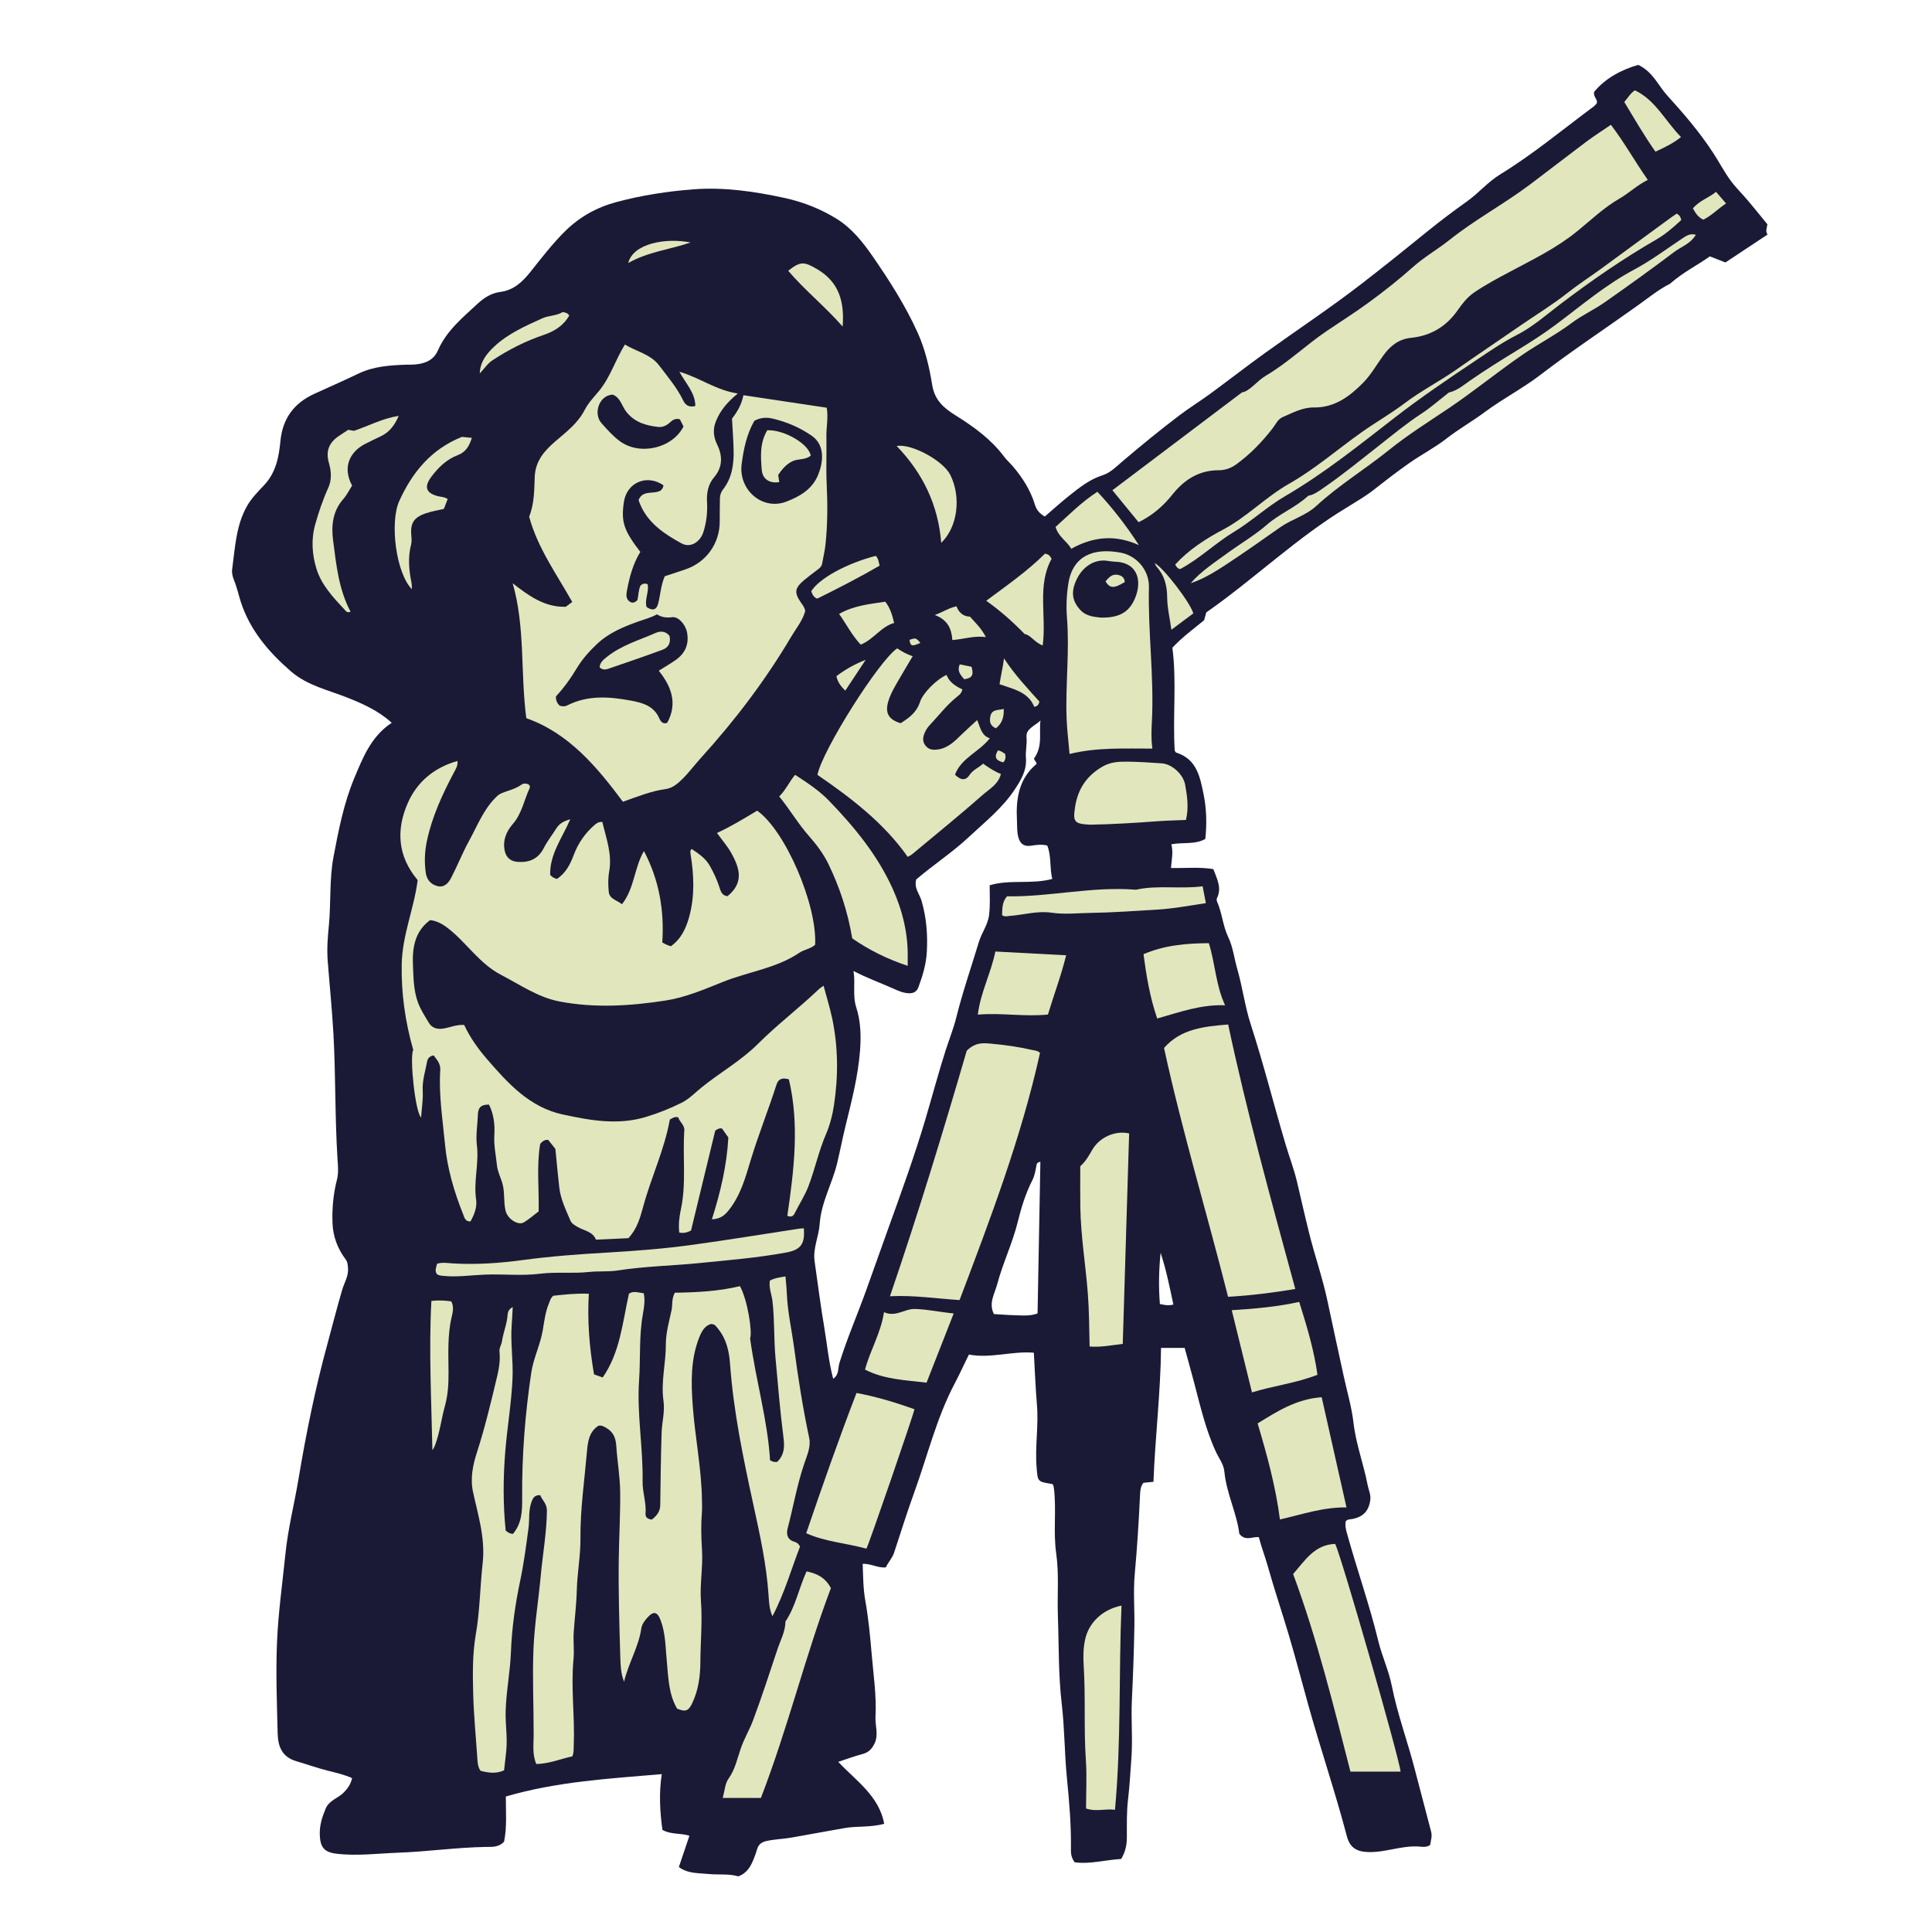 <svg version="1.1" id="svg" xmlns="http://www.w3.org/2000/svg" xmlns:xlink="http://www.w3.org/1999/xlink" x="0px" y="0px"
	 width="200px" height="200px" viewBox="0 0 200 200" enable-background="new 0 0 200 200" xml:space="preserve">
<path class="stroke" fill="#1a1a37"  fill-rule="evenodd" clip-rule="evenodd" d="M182.961,23.223c-0.658-0.807-1.316-1.629-1.994-2.434
	c-0.609-0.725-1.305-1.387-1.857-2.154c-0.658-0.914-1.182-1.923-1.801-2.867c-1.385-2.115-3.031-4.027-4.727-5.894
	c-0.939-1.034-1.469-2.44-2.994-3.157c-1.717,0.494-3.373,1.354-4.566,2.793c-0.096,0.519,0.34,0.738,0.297,1.115
	c-0.125,0.268-0.365,0.417-0.586,0.582c-3.115,2.323-6.115,4.811-9.434,6.845c-1.27,0.777-2.209,1.916-3.4,2.769
	c-1.396,0.996-2.773,2.027-4.105,3.108c-2.291,1.862-4.598,3.714-6.932,5.515c-3.217,2.48-6.613,4.726-9.912,7.102
	c-1.922,1.385-3.793,2.841-5.705,4.242c-1.037,0.76-2.137,1.436-3.16,2.213c-1.99,1.507-3.922,3.089-5.826,4.705
	c-0.65,0.553-1.307,1.231-2.082,1.477c-1.379,0.436-2.436,1.289-3.514,2.146c-0.865,0.688-1.682,1.434-2.504,2.139
	c-0.557-0.308-0.869-0.703-1.031-1.239c-0.449-1.476-1.258-2.748-2.244-3.917c-0.309-0.365-0.676-0.683-0.959-1.064
	c-1.342-1.789-3.125-3.074-4.98-4.232c-1.25-0.778-2.189-1.581-2.447-3.177c-0.293-1.832-0.727-3.679-1.494-5.382
	c-1.264-2.806-2.922-5.398-4.67-7.926c-1.021-1.478-2.162-2.906-3.697-3.863c-1.656-1.035-3.502-1.76-5.408-2.174
	c-3.11-0.676-6.271-1.141-9.466-0.895c-2.68,0.207-5.345,0.618-7.948,1.317c-2.031,0.546-3.812,1.526-5.328,3.028
	c-1.316,1.305-2.432,2.762-3.578,4.201c-0.809,1.016-1.733,1.9-3.109,2.074c-0.949,0.121-1.711,0.618-2.379,1.239
	c-1.548,1.438-3.205,2.79-4.08,4.8c-0.467,1.072-1.386,1.391-2.442,1.477c-0.276,0.023-0.556,0.007-0.834,0.016
	c-1.696,0.061-3.377,0.167-4.952,0.92c-1.502,0.721-3.027,1.393-4.544,2.082c-2.127,0.968-3.319,2.552-3.544,4.936
	c-0.154,1.623-0.461,3.231-1.678,4.527c-0.629,0.674-1.305,1.34-1.771,2.16c-1.159,2.04-1.237,4.34-1.546,6.578
	c-0.049,0.356,0.055,0.77,0.196,1.109c0.302,0.725,0.458,1.486,0.696,2.226c0.955,2.953,2.887,5.208,5.188,7.206
	c1.725,1.496,3.912,1.942,5.938,2.758c1.587,0.639,3.143,1.332,4.503,2.572c-2.123,1.394-2.982,3.592-3.869,5.71
	c-1.09,2.603-1.631,5.388-2.155,8.151c-0.446,2.356-0.253,4.779-0.487,7.164c-0.119,1.207-0.211,2.408-0.117,3.617
	c0.195,2.537,0.455,5.069,0.596,7.608c0.236,4.286,0.146,8.584,0.418,12.87c0.047,0.721,0.129,1.453-0.058,2.182
	c-0.378,1.471-0.514,2.98-0.459,4.489c0.051,1.378,0.525,2.646,1.364,3.758c0.2,0.265,0.211,0.553,0.24,0.856
	c0.082,0.848-0.383,1.543-0.608,2.309c-0.539,1.839-1.005,3.697-1.511,5.545c-1.26,4.597-2.211,9.266-2.993,13.959
	c-0.434,2.605-1.095,5.165-1.364,7.811c-0.31,3.027-0.737,6.033-0.869,9.085c-0.137,3.16-0.014,6.304,0.062,9.454
	c0.033,1.359,0.404,2.479,1.954,2.934c1.087,0.317,2.157,0.703,3.259,0.978c0.844,0.211,1.695,0.406,2.494,0.766
	c-0.146,0.646-0.453,1.063-0.855,1.48c-0.588,0.608-1.515,0.798-1.885,1.684c-0.365,0.876-0.639,1.734-0.604,2.702
	c0.044,1.261,0.43,1.797,1.698,1.954c2.143,0.265,4.287-0.023,6.428-0.101c3.027-0.108,6.035-0.549,9.067-0.596
	c0.632-0.01,1.335,0.064,1.886-0.555c0.312-1.511,0.175-3.101,0.18-4.665c5.308-1.553,10.705-1.852,16.143-2.317
	c-0.309,2.012-0.188,3.886,0.066,5.771c0.873,0.501,1.859,0.309,2.796,0.607c-0.372,1.104-0.729,2.163-1.093,3.24
	c0.949,0.705,2.019,0.611,3.064,0.72c1.045,0.106,2.111-0.05,3.088,0.244c0.928-0.331,1.316-1.083,1.631-1.893
	c0.11-0.282,0.221-0.566,0.299-0.858c0.139-0.516,0.43-0.779,0.979-0.905c0.867-0.196,1.752-0.201,2.618-0.361
	c1.81-0.333,3.624-0.641,5.434-0.973c1.311-0.241,2.665-0.049,4.147-0.45c-0.551-2.922-2.922-4.441-4.76-6.414
	c0.859-0.28,1.686-0.589,2.533-0.815c0.597-0.158,0.934-0.506,1.203-1.04c0.477-0.941,0.068-1.886,0.119-2.822
	c0.119-2.184-0.217-4.34-0.396-6.494c-0.156-1.847-0.335-3.712-0.664-5.551c-0.223-1.251-0.215-2.517-0.266-3.781
	c0.891-0.021,1.598,0.464,2.4,0.37c0.25-0.546,0.67-0.964,0.854-1.525c0.693-2.107,1.355-4.227,2.111-6.311
	c1.354-3.733,2.279-7.629,4.148-11.173c0.516-0.979,0.975-1.984,1.482-3.021c2.266,0.432,4.469-0.383,6.723-0.19
	c0.107,1.861,0.174,3.646,0.322,5.425c0.18,2.147-0.211,4.285-0.037,6.432c0.123,1.488,0.078,1.492,1.561,1.726
	c0.047,0.007,0.086,0.05,0.16,0.095c0.027,0.147,0.072,0.317,0.09,0.49c0.242,2.205-0.098,4.416,0.223,6.642
	c0.299,2.1,0.094,4.266,0.17,6.4c0.109,3.05,0.041,6.104,0.4,9.15c0.299,2.551,0.283,5.14,0.537,7.697
	c0.246,2.466,0.453,4.926,0.412,7.404c-0.004,0.405,0.041,0.809,0.387,1.29c1.59,0.219,3.221-0.253,4.818-0.344
	c0.438-0.747,0.582-1.443,0.586-2.195c0.006-1.331-0.033-2.674,0.125-3.99c0.166-1.374,0.232-2.757,0.338-4.129
	c0.16-2.027-0.041-4.08,0.057-6.115c0.121-2.521,0.213-5.043,0.258-7.565c0.035-1.841-0.127-3.695,0.041-5.521
	c0.252-2.741,0.42-5.483,0.549-8.231c0.021-0.436,0.064-0.847,0.346-1.192c0.291-0.03,0.564-0.06,1.041-0.107
	c0.17-4.612,0.738-9.196,0.783-13.86c0.85,0,1.619,0,2.443,0c0.322,1.17,0.643,2.309,0.945,3.451
	c0.662,2.483,1.217,5.002,2.311,7.346c0.309,0.658,0.783,1.238,0.855,1.997c0.217,2.279,1.303,4.343,1.549,6.447
	c0.637,0.81,1.33,0.276,2.021,0.351c0.27,1.041,0.656,2.038,0.947,3.075c0.662,2.355,1.445,4.676,2.146,7.02
	c0.734,2.465,1.375,4.958,2.07,7.434c1.26,4.493,2.764,8.917,3.951,13.433c0.305,1.154,0.977,1.59,2.172,1.636
	c1.756,0.067,3.414-0.66,5.174-0.578c0.398,0.02,0.861,0.143,1.279-0.156c0.051-0.444,0.23-0.856,0.098-1.372
	c-0.539-2.116-1.121-4.224-1.662-6.338c-0.75-2.939-1.818-5.783-2.412-8.77c-0.311-1.569-1.012-3.059-1.393-4.621
	c-0.926-3.825-2.252-7.53-3.291-11.321c-0.102-0.374-0.15-0.732-0.088-1.08c0.188-0.226,0.428-0.194,0.648-0.235
	c1.168-0.215,1.754-0.84,1.9-1.99c0.07-0.55-0.18-1.031-0.279-1.547c-0.412-2.161-1.209-4.226-1.461-6.437
	c-0.184-1.614-0.662-3.194-1.006-4.79c-0.561-2.587-1.129-5.171-1.676-7.761c-0.496-2.369-1.301-4.655-1.889-6.998
	c-0.447-1.784-0.848-3.578-1.27-5.368c-0.312-1.325-0.805-2.599-1.191-3.901c-1.227-4.134-2.273-8.317-3.605-12.421
	c-0.604-1.857-0.846-3.826-1.389-5.712c-0.322-1.109-0.451-2.301-0.941-3.322c-0.566-1.179-0.629-2.477-1.146-3.648
	c-0.047-0.107-0.076-0.274-0.025-0.371c0.531-1.062,0.018-1.987-0.371-3.016c-1.412-0.238-2.867-0.087-4.385-0.118
	c0.062-0.858,0.262-1.642,0.035-2.45c1.242-0.237,2.473,0.057,3.523-0.561c0.162-1.605,0.125-3.123-0.189-4.653
	c-0.375-1.821-0.717-3.604-2.809-4.274c-0.061-0.02-0.102-0.106-0.17-0.183c-0.225-3.558,0.219-7.144-0.246-10.678
	c1.031-1.11,2.203-1.953,3.287-2.849c0.09-0.324,0.17-0.614,0.223-0.807c5.049-3.531,9.422-7.791,14.646-10.922
	c0.928-0.575,1.879-1.132,2.758-1.82c1.195-0.939,2.398-1.873,3.645-2.742c1.25-0.872,2.621-1.58,3.818-2.514
	c1.285-1,2.697-1.799,4.002-2.768c1.838-1.367,3.904-2.432,5.721-3.826c3.24-2.487,6.646-4.734,9.965-7.107
	c1.201-0.859,2.361-1.791,3.434-2.312c1.434-1.258,2.891-1.943,4.139-2.849c0.605,0.237,1.096,0.428,1.615,0.632
	c1.436-0.951,2.877-1.906,4.361-2.891C182.732,23.938,182.908,23.603,182.961,23.223z M86.654,120.444
	c0.305-1.263,0.547-2.542,0.855-3.805c0.635-2.602,1.318-5.199,1.521-7.879c0.116-1.511,0.078-3.037-0.396-4.499
	c-0.394-1.215-0.062-2.47-0.281-3.746c1.356,0.715,2.756,1.213,4.109,1.818c0.525,0.236,1.055,0.479,1.656,0.488
	c0.455,0.008,0.785-0.17,0.947-0.602c0.443-1.176,0.801-2.381,0.877-3.637c0.109-1.799-0.037-3.578-0.539-5.322
	c-0.203-0.714-0.801-1.316-0.559-2.215c1.723-1.484,3.719-2.775,5.453-4.4c1.668-1.564,3.473-2.981,4.754-4.928
	c0.662-1.004,1.256-1.984,1.152-3.266c-0.057-0.711,0.133-1.412,0.061-2.158c-0.082-0.842,0.881-1.162,1.449-1.706
	c-0.18,1.278,0.271,2.622-0.668,3.932c-0.037,0.104,0.219,0.29,0.266,0.554c-1.863,1.551-2.156,3.648-2.035,5.889
	c0.029,0.578-0.012,1.154,0.148,1.729c0.189,0.682,0.604,0.959,1.287,0.859c0.547-0.079,1.092-0.171,1.699-0.026
	c0.449,1.118,0.234,2.325,0.521,3.461c-2.182,0.594-4.414,0.022-6.48,0.66c0.008,1.165,0.055,2.118-0.061,3.071
	c-0.125,1.025-0.77,1.846-1.062,2.811c-0.789,2.6-1.676,5.168-2.336,7.808c-0.283,1.141-0.727,2.24-1.088,3.361
	c-0.777,2.417-1.42,4.874-2.146,7.303c-1.125,3.771-2.473,7.48-3.811,11.189c-0.762,2.111-1.508,4.233-2.268,6.348
	c-0.908,2.528-1.983,4.992-2.783,7.562c-0.168,0.539-0.018,1.229-0.645,1.625c-0.473-1.771-0.627-3.573-0.929-5.349
	c-0.384-2.26-0.667-4.539-0.994-6.81c-0.191-1.342,0.442-2.571,0.528-3.872C85.004,124.476,86.142,122.551,86.654,120.444z
	 M107.408,135.964c-0.82,0.307-1.58,0.204-2.328,0.188c-0.729-0.015-1.455-0.078-2.191-0.121c-0.574-1.141,0.082-2.101,0.352-3.122
	c0.582-2.184,1.576-4.221,2.119-6.43c0.355-1.454,0.811-2.939,1.51-4.306c0.223-0.434,0.307-0.908,0.396-1.377
	c0.043-0.222,0.014-0.466,0.434-0.525C107.604,125.503,107.506,130.712,107.408,135.964z M121.467,135.045
	c-0.561,0.152-0.965,0.029-1.396-0.056c-0.143-1.783-0.105-3.537,0.074-5.301C120.723,131.427,121.076,133.209,121.467,135.045z"/>
<path fill-rule="evenodd" clip-rule="evenodd" fill="#e2e6bc" class="fill" d="M44.891,109.253c-0.404,0.075-0.613,0.303-0.67,0.609
	c-0.188,1.013-0.52,1.991-0.461,3.058c0.049,0.891-0.102,1.79-0.169,2.759c-0.604-0.542-1.206-6.225-0.813-7.001
	c-0.829-2.894-1.252-5.85-1.192-8.883c0.06-3.01,1.292-5.793,1.651-8.688c-2.093-2.492-2.23-5.211-1.036-7.948
	c0.96-2.202,2.712-3.692,5.153-4.383c0.059,0.505-0.18,0.841-0.359,1.181c-1.203,2.274-2.28,4.598-2.809,7.134
	c-0.221,1.062-0.267,2.137-0.115,3.224c0.104,0.749,0.502,1.219,1.185,1.406c0.724,0.201,1.166-0.305,1.446-0.844
	c0.649-1.249,1.164-2.57,1.842-3.803c0.839-1.525,1.468-3.186,2.717-4.463c0.174-0.178,0.366-0.363,0.588-0.462
	c0.701-0.317,1.479-0.444,2.123-0.916c0.218-0.16,0.528-0.147,0.768-0.013c0.129,0.124,0.139,0.261,0.086,0.373
	c-0.58,1.235-0.801,2.633-1.738,3.707c-0.672,0.771-1.049,1.66-0.85,2.723c0.145,0.768,0.633,1.162,1.409,1.204
	c1.198,0.065,2.083-0.333,2.653-1.452c0.364-0.716,0.877-1.354,1.306-2.039c0.3-0.48,0.739-0.727,1.429-0.926
	c-0.846,1.955-2.146,3.632-2.079,5.769c0.298,0.274,0.298,0.274,0.692,0.412c0.915-0.599,1.374-1.495,1.753-2.505
	c0.453-1.207,1.188-2.266,2.185-3.115c0.195-0.166,0.404-0.302,0.766-0.285c0.393,1.678,1.035,3.316,0.711,5.132
	c-0.123,0.687-0.117,1.417-0.043,2.115c0.077,0.737,0.839,0.841,1.365,1.276c1.297-1.644,1.261-3.76,2.274-5.51
	c1.579,2.984,2.12,6.17,1.9,9.464c0.217,0.114,0.323,0.18,0.436,0.229c0.114,0.051,0.233,0.086,0.45,0.166
	c1.057-0.75,1.578-1.848,1.912-3.088c0.57-2.119,0.486-4.247,0.141-6.383c-0.02-0.125-0.03-0.252-0.031-0.379
	c0-0.041,0.042-0.084,0.121-0.232c0.732,0.494,1.448,0.963,1.896,1.758c0.424,0.75,0.783,1.529,1.037,2.353
	c0.126,0.412,0.316,0.743,0.793,0.784c1.768-1.436,1.211-2.968,0.402-4.445c-0.393-0.714-0.948-1.339-1.493-2.096
	c1.481-0.687,2.824-1.506,4.157-2.311c2.895,2.029,6.217,9.706,6.004,13.881c-0.449,0.426-1.123,0.483-1.639,0.832
	c-2.396,1.619-5.275,1.955-7.883,3.004c-1.947,0.781-3.895,1.62-5.955,1.938c-3.646,0.566-7.341,0.799-10.998,0.096
	c-2.201-0.424-4.053-1.719-6.022-2.743c-2.282-1.185-3.589-3.358-5.538-4.856c-0.598-0.461-1.155-0.742-1.819-0.824
	c-1.632,1.196-1.856,2.951-1.78,4.697c0.057,1.266,0.057,2.566,0.512,3.812c0.282,0.773,0.726,1.438,1.134,2.125
	c0.296,0.499,0.812,0.696,1.442,0.603c0.721-0.105,1.402-0.435,2.215-0.381c0.601,1.288,1.423,2.45,2.365,3.539
	c2.176,2.518,4.421,4.992,7.84,5.728c2.846,0.614,5.715,1.146,8.659,0.24c1.267-0.388,2.468-0.867,3.64-1.45
	c0.796-0.397,1.415-1.059,2.096-1.608c1.906-1.54,4.078-2.757,5.812-4.491c2.006-2.005,4.268-3.713,6.312-5.667
	c0.107-0.101,0.238-0.179,0.478-0.357c0.314,1.176,0.657,2.266,0.893,3.381c0.626,2.971,0.641,5.971,0.191,8.96
	c-0.155,1.04-0.427,2.092-0.84,3.053c-0.751,1.744-1.132,3.602-1.808,5.366c-0.383,1.001-0.969,1.88-1.438,2.825
	c-0.142,0.285-0.363,0.407-0.747,0.233c0.688-4.71,1.273-9.444,0.158-14.125c-0.749-0.209-1.104-0.003-1.282,0.556
	c-0.847,2.637-1.882,5.208-2.686,7.865c-0.527,1.748-1.019,3.543-2.189,5.042c-0.426,0.544-0.839,0.985-1.812,1.031
	c0.893-2.804,1.551-5.597,1.704-8.472c-0.237-0.333-0.463-0.652-0.662-0.936c-0.353-0.042-0.544,0.124-0.698,0.237
	c-0.853,3.524-1.692,6.99-2.502,10.328c-0.5,0.272-0.839,0.271-1.218,0.218c-0.095-0.829-0.003-1.618,0.159-2.365
	c0.591-2.724,0.174-5.482,0.363-8.217c0.038-0.556-0.504-0.896-0.623-1.342c-0.375-0.119-0.569,0.058-0.877,0.222
	c-0.547,3.095-1.939,5.979-2.766,9.044c-0.305,1.126-0.629,2.274-1.523,3.235c-1.052,0.049-2.178,0.1-3.355,0.152
	c-0.349-0.856-1.212-0.916-1.865-1.295c-0.314-0.184-0.648-0.359-0.785-0.684c-0.468-1.112-1.013-2.209-1.15-3.431
	c-0.15-1.328-0.271-2.659-0.404-3.989c-0.252-0.313-0.499-0.624-0.738-0.923c-0.373-0.052-0.596,0.143-0.834,0.404
	c-0.383,2.299-0.107,4.646-0.158,6.991c-0.525,0.397-0.998,0.817-1.531,1.138c-0.594,0.358-1.678-0.354-1.886-1.174
	c-0.243-0.959-0.06-1.965-0.354-2.924c-0.182-0.598-0.476-1.156-0.544-1.798c-0.111-1.05-0.339-2.076-0.272-3.154
	c0.064-1.062-0.054-2.136-0.552-3.14c-0.806-0.01-1.126,0.271-1.153,1.047c-0.039,1.056-0.229,2.128-0.102,3.161
	c0.232,1.887-0.359,3.738-0.08,5.622c0.117,0.792-0.199,1.572-0.584,2.266c-0.547,0.012-0.619-0.389-0.743-0.698
	c-0.938-2.349-1.657-4.755-1.894-7.286c-0.24-2.568-0.662-5.127-0.49-7.723C45.615,110.118,45.219,109.691,44.891,109.253z"/>
<path fill-rule="evenodd" clip-rule="evenodd" fill="#e2e6bc" class="fill" d="M58.57,62.815c0.23-0.173,0.429-0.32,0.668-0.5
	c-1.613-2.879-3.578-5.573-4.461-8.827c0.53-1.311,0.529-2.727,0.576-4.094c0.059-1.723,1.061-2.781,2.193-3.753
	c1.125-0.964,2.28-1.841,2.984-3.21c0.371-0.725,0.968-1.341,1.494-1.979c1.148-1.396,1.66-3.144,2.662-4.784
	c1.205,0.725,2.67,1,3.554,2.173c0.878,1.163,1.839,2.279,2.481,3.612c0.221,0.457,0.59,0.76,1.26,0.574
	c-0.015-1.365-0.976-2.307-1.65-3.543c2.125,0.617,3.816,1.928,6.049,2.25c-1.104,0.9-1.852,1.799-2.287,2.926
	c-0.308,0.799-0.241,1.57,0.139,2.344c0.58,1.18,0.586,2.348-0.301,3.392c-0.656,0.771-0.791,1.674-0.739,2.616
	c0.057,1.051-0.061,2.064-0.378,3.064c-0.323,1.02-1.33,1.686-2.258,1.178c-1.902-1.043-3.723-2.258-4.453-4.494
	c0.447-1.07,1.498-0.561,2.267-0.966c0.132-0.106,0.296-0.288,0.305-0.562c-1.712-1.178-3.8-0.286-4.092,1.743
	c-0.298,2.061-0.017,2.923,1.702,5.159c-0.76,1.239-1.138,2.642-1.395,4.082c-0.067,0.374-0.098,0.765,0.264,1.04
	c0.303,0.229,0.563,0.129,0.83-0.127c0.121-0.486,0.092-1.031,0.324-1.519c0.203-0.185,0.427-0.256,0.732-0.13
	c0.174,0.787-0.334,1.566-0.107,2.357c0.63,0.429,1.041,0.312,1.215-0.408c0.221-0.904,0.271-1.849,0.667-2.773
	c0.675-0.225,1.389-0.467,2.105-0.701c2.177-0.713,3.604-2.705,3.585-4.987c-0.007-0.781,0.014-1.562,0.021-2.345
	c0.004-0.339,0.094-0.663,0.299-0.924c0.951-1.203,1.149-2.613,1.119-4.076c-0.023-1.082-0.108-2.162-0.168-3.286
	c0.541-0.692,0.996-1.466,1.182-2.425c2.889,0.434,5.743,0.861,8.625,1.295c0.181,1.025-0.057,2.027-0.035,3.029
	c0.037,1.612-0.045,3.229,0.03,4.837c0.099,2.099,0.098,4.19-0.122,6.28c-0.072,0.673-0.229,1.338-0.352,2.006
	c-0.066,0.359-0.365,0.529-0.623,0.729c-0.398,0.311-0.811,0.604-1.195,0.928c-1.047,0.883-1.102,1.32-0.322,2.437
	c0.158,0.229,0.336,0.443,0.391,0.804c-0.252,0.963-0.926,1.771-1.449,2.654c-2.672,4.513-5.822,8.668-9.347,12.546
	c-0.644,0.71-1.212,1.485-1.896,2.165c-0.497,0.496-1.051,0.961-1.717,1.053c-1.514,0.211-2.912,0.768-4.463,1.322
	c-2.718-3.653-5.637-7.115-10.002-8.652c-0.617-4.734-0.098-9.412-1.409-13.967C54.732,61.673,56.384,62.877,58.57,62.815z
	 M57.914,73.037c0.301,0.115,0.57,0.105,0.791-0.006c2.102-1.074,4.321-0.925,6.518-0.52c1.186,0.219,2.448,0.509,3.025,1.852
	c0.128,0.299,0.365,0.645,0.824,0.461c1.091-2.016,0.428-3.771-0.877-5.391c0.636-0.4,1.204-0.727,1.74-1.102
	c1.007-0.701,1.42-1.662,1.182-2.887c-0.154-0.797-0.896-1.632-1.516-1.554c-0.574,0.073-1.093,0.034-1.591-0.294
	c-0.598,0.332-1.233,0.493-1.849,0.711c-1.57,0.559-3.117,1.184-4.355,2.354c-0.816,0.771-1.538,1.573-2.14,2.583
	c-0.589,0.989-1.314,1.988-2.114,2.846C57.523,72.484,57.666,72.767,57.914,73.037z M78.09,43.562
	c-0.801,1.399-1.107,2.911-1.313,4.474c-0.351,2.658,2.13,4.844,4.624,3.893c1.346-0.516,2.658-1.249,3.275-2.732
	c0.521-1.252,0.806-3.09-0.656-4.097c-1.257-0.864-2.586-1.425-4.047-1.77C79.293,43.169,78.678,43.246,78.09,43.562z
	 M63.432,40.852c-1.417,0.055-2.053,1.97-1.152,2.973c0.591,0.656,1.16,1.311,1.884,1.844c2.048,1.513,5.431,0.768,6.593-1.521
	c-0.125-0.248-0.258-0.51-0.375-0.74c-0.449-0.127-0.736,0.052-1.008,0.305c-0.344,0.322-0.76,0.539-1.232,0.484
	c-1.265-0.144-2.412-0.456-3.295-1.551C64.373,42.057,64.25,41.167,63.432,40.852z"/>
<path fill-rule="evenodd" clip-rule="evenodd" fill="#e2e6bc" class="fill" d="M53.078,135.308c-0.037,0.66-0.063,1.247-0.107,1.835
	c-0.139,1.844,0.164,3.688,0.086,5.517c-0.105,2.538-0.547,5.061-0.752,7.598c-0.223,2.739-0.234,5.485,0.043,8.193
	c0.172,0.118,0.268,0.204,0.379,0.253c0.109,0.05,0.236,0.06,0.366,0.09c0.944-1.104,0.971-2.425,0.96-3.729
	c-0.035-4.349,0.302-8.67,0.943-12.967c0.223-1.5,0.934-2.881,1.188-4.382c0.16-0.944,0.268-1.902,0.646-2.798
	c0.107-0.254,0.155-0.536,0.448-0.784c1.149-0.12,2.364-0.261,3.676-0.207c-0.165,2.833,0.062,5.577,0.539,8.347
	c0.239,0.086,0.496,0.179,0.896,0.322c1.814-2.607,2.051-5.702,2.721-8.68c0.496-0.313,1.004-0.097,1.531-0.038
	c0.155,0.765,0.029,1.496-0.098,2.199c-0.402,2.255-0.23,4.534-0.385,6.797c-0.238,3.517,0.422,6.992,0.363,10.499
	c-0.019,1.1,0.398,2.183,0.303,3.309c-0.032,0.386,0.234,0.59,0.662,0.619c0.463-0.371,0.851-0.795,0.861-1.472
	c0.036-2.498,0.061-4.998,0.141-7.495c0.035-1.103,0.354-2.209,0.197-3.307c-0.285-1.977,0.252-3.904,0.244-5.866
	c-0.006-1.185,0.346-2.378,0.595-3.555c0.114-0.54-0.021-1.118,0.329-1.785c2.231-0.035,4.532-0.14,6.745-0.681
	c0.798,1.434,1.305,4.789,1.052,5.418c0.619,4.469,1.824,8.499,2.062,12.596c0.346,0.229,0.568,0.193,0.74,0.178
	c0.777-0.744,0.77-1.611,0.65-2.551c-0.35-2.726-0.572-5.463-0.822-8.199c-0.18-1.962-0.086-3.933-0.315-5.891
	c-0.084-0.708-0.394-1.394-0.271-2.123c0.514-0.274,1.031-0.331,1.618-0.436c0.05,0.615,0.114,1.159,0.136,1.705
	c0.074,1.951,0.516,3.85,0.771,5.776c0.412,3.101,0.898,6.183,1.549,9.245c0.191,0.893-0.221,1.801-0.508,2.646
	c-0.75,2.197-1.137,4.482-1.725,6.719c-0.16,0.608-0.025,1.163,0.701,1.381c0.214,0.063,0.428,0.168,0.58,0.504
	c-0.906,2.331-1.604,4.829-2.852,7.202c-0.338-0.753-0.359-1.516-0.408-2.238c-0.217-3.164-0.902-6.253-1.573-9.333
	c-1.048-4.815-2.054-9.626-2.409-14.555c-0.094-1.291-0.369-2.55-1.219-3.604c-0.191-0.236-0.332-0.518-0.748-0.524
	c-0.66,0.191-0.971,0.762-1.218,1.383c-0.914,2.301-0.849,4.72-0.675,7.104c0.235,3.246,0.907,6.452,0.951,9.72
	c0.005,0.429,0.029,0.859-0.004,1.286c-0.102,1.286-0.076,2.567,0.008,3.858c0.119,1.789-0.238,3.577-0.105,5.372
	c0.154,2.098-0.05,4.191-0.062,6.285c-0.008,1.422-0.195,2.871-0.825,4.207c-0.401,0.851-0.677,0.976-1.585,0.607
	c-0.887-1.517-0.903-3.228-1.064-4.9c-0.139-1.431-0.123-2.884-0.642-4.256c-0.343-0.906-0.749-0.974-1.397-0.235
	c-0.285,0.327-0.543,0.675-0.607,1.117c-0.275,1.889-1.309,3.525-1.781,5.487c-0.345-0.895-0.361-1.731-0.387-2.531
	c-0.102-3.383-0.205-6.768-0.16-10.15c0.03-2.321,0.172-4.641,0.146-6.967c-0.018-1.598-0.297-3.16-0.4-4.74
	c-0.059-0.881-0.312-1.461-1.045-1.891c-0.248-0.146-0.476-0.284-0.801-0.22c-0.982,0.62-1.109,1.687-1.196,2.698
	c-0.258,2.987-0.696,5.955-0.671,8.971c0.016,1.781-0.332,3.564-0.377,5.35c-0.037,1.464-0.223,2.906-0.32,4.359
	c-0.062,0.923,0.068,1.856-0.021,2.786c-0.287,2.99,0.15,5.978,0.023,8.969c-0.015,0.351,0.018,0.705-0.145,1.092
	c-1.217,0.266-2.407,0.767-3.729,0.794c-0.426-0.973-0.279-1.971-0.275-2.967c0.008-2.978-0.14-5.962-0.019-8.932
	c0.103-2.527,0.519-5.042,0.751-7.564c0.206-2.256,0.616-4.491,0.641-6.77c0.008-0.713-0.483-1.066-0.689-1.594
	c-0.619-0.052-0.781,0.344-0.929,0.759c-0.3,0.854-0.17,1.754-0.286,2.627c-0.242,1.823-0.479,3.637-0.858,5.444
	c-0.513,2.435-0.868,4.896-0.963,7.408c-0.077,2.055-0.498,4.101-0.548,6.174c-0.032,1.338,0.202,2.67,0.068,4.01
	c-0.067,0.675-0.15,1.348-0.229,2.058c-0.797,0.367-1.604,0.273-2.444,0.043c-0.309-0.448-0.303-0.992-0.339-1.511
	c-0.151-2.163-0.36-4.331-0.415-6.49c-0.051-2.024-0.082-4.078,0.271-6.113c0.424-2.434,0.438-4.921,0.709-7.366
	c0.289-2.597-0.467-4.942-0.995-7.369c-0.305-1.4-0.026-2.776,0.397-4.088c0.855-2.646,1.492-5.344,2.135-8.042
	c0.188-0.785,0.286-1.594,0.207-2.401c-0.041-0.411,0.205-0.719,0.26-1.093c0.134-0.922,0.523-1.789,0.578-2.734
	C52.562,135.828,52.674,135.515,53.078,135.308z"/>
<path fill-rule="evenodd" clip-rule="evenodd" fill="#e2e6bc" class="fill" d="M166.76,12.919c1.414,1.86,2.486,3.802,3.818,5.702
	c-1.119,0.562-1.959,1.377-2.957,1.954c-1.605,0.927-2.936,2.214-4.357,3.368c-2.115,1.723-4.531,2.896-6.908,4.161
	c-1.287,0.685-2.584,1.37-3.781,2.192c-0.664,0.455-1.205,1.141-1.674,1.812c-1.189,1.707-2.799,2.658-4.844,2.867
	c-1.262,0.129-2.123,0.826-2.832,1.789c-0.699,0.953-1.287,2.014-2.105,2.85c-1.389,1.418-2.973,2.597-5.109,2.568
	c-1.191-0.015-2.191,0.554-3.229,0.996c-0.512,0.218-0.73,0.762-1.049,1.172c-1.088,1.404-2.311,2.666-3.748,3.713
	c-0.537,0.391-1.146,0.617-1.828,0.617c-2.047,0.004-3.553,0.962-4.809,2.538c-0.93,1.171-2.074,2.153-3.482,2.842
	c-0.945-1.153-1.85-2.259-2.711-3.31c4.402-3.324,8.756-6.61,13.414-10.129c0.809-0.113,1.508-1.164,2.5-1.748
	c2.238-1.32,4.121-3.149,6.27-4.604c1.461-0.989,2.953-1.928,4.379-2.975c1.557-1.141,3.074-2.332,4.506-3.613
	c1.205-1.078,2.602-1.867,3.852-2.863c2.635-2.097,5.611-3.691,8.299-5.709c1.955-1.469,3.885-2.973,5.842-4.439
	C165.021,14.07,165.869,13.529,166.76,12.919z"/>
<path fill-rule="evenodd" clip-rule="evenodd" fill="#e2e6bc" class="fill" d="M100.078,108.767c0.926-0.898,1.721-0.798,2.58-0.721
	c1.436,0.13,2.85,0.333,4.254,0.659c0.242,0.057,0.504,0.047,0.748,0.293c-1.941,8.774-5.139,17.165-8.326,25.584
	c-2.453-0.156-4.709-0.517-7.205-0.397C95.078,125.562,97.66,117.059,100.078,108.767z"/>
<path fill-rule="evenodd" clip-rule="evenodd" fill="#e2e6bc" class="fill" d="M134.088,133.435c-2.342,0.393-4.625,0.675-6.959,0.809
	c-2.172-8.612-4.744-17.089-6.629-25.758c1.752-2,4.162-2.227,6.639-2.43C129.084,115.21,131.592,124.264,134.088,133.435z"/>
<path fill-rule="evenodd" clip-rule="evenodd" fill="#e2e6bc" class="fill" d="M84.621,80.211c0.519-2.572,6.391-11.855,8.254-13.09
	c0.471,0.298,0.955,0.608,1.609,0.805c-0.475,0.802-0.912,1.523-1.332,2.255c-0.453,0.786-0.941,1.558-1.201,2.44
	c-0.348,1.182,0.027,1.864,1.275,2.246c0.861-0.529,1.672-1.127,2.012-2.201c0.287-0.906,1.695-2.329,2.746-2.797
	c0.287,0.76,0.943,1.166,1.639,1.496c-0.084,0.455-0.412,0.648-0.67,0.859c-1.023,0.84-1.812,1.897-2.717,2.846
	c-0.221,0.232-0.4,0.527-0.527,0.824c-0.184,0.43-0.223,0.884,0.096,1.29c0.34,0.435,0.791,0.475,1.299,0.399
	c1.08-0.157,1.77-0.902,2.498-1.604c0.484-0.467,0.986-0.914,1.553-1.438c0.332,0.782,0.445,1.623,1.312,1.885
	c-1.094,1.408-2.963,2.033-3.607,3.769c0.648,0.633,1.131,0.606,1.518,0.015c0.352-0.533,0.936-0.727,1.387-1.158
	c0.609,0.424,1.17,0.805,1.848,1.071c-0.262,1.058-1.178,1.544-1.861,2.145c-2.406,2.114-4.896,4.136-7.359,6.187
	c-0.111,0.094-0.254,0.147-0.428,0.245C91.477,85.17,88.121,82.618,84.621,80.211z"/>
<path fill-rule="evenodd" clip-rule="evenodd" fill="#e2e6bc" class="fill" d="M119.293,77.494c-2.912,0.008-5.713-0.148-8.572,0.557
	c-0.115-1.337-0.266-2.527-0.309-3.723c-0.123-3.467,0.32-6.929,0.039-10.406c-0.09-1.148-0.045-2.346,0.145-3.527
	c0.459-2.867,2.602-3.705,5.396-3.189c1.691,0.312,2.986,1.844,2.945,3.575c-0.111,4.622,0.539,9.224,0.309,13.843
	C119.201,75.53,119.148,76.43,119.293,77.494z M113.918,63.932c1.836,0.045,2.93-0.486,3.562-1.96
	c0.775-1.802,0.342-3.772-2.109-3.829c-0.303-0.006-0.602-0.081-0.902-0.108c-1.213-0.109-2.367,0.626-2.99,1.896
	c-0.631,1.287-0.529,2.246,0.344,3.201C112.482,63.853,113.389,63.854,113.918,63.932z"/>
<path fill-rule="evenodd" clip-rule="evenodd" fill="#e2e6bc" class="fill" d="M144.984,183.396c-1.715,0-3.371,0-5.188,0
	c-1.758-6.866-3.451-13.759-5.932-20.455c1.225-1.39,2.217-3.052,4.359-3.116C138.916,161.308,144.895,182.12,144.984,183.396z"/>
<path fill-rule="evenodd" clip-rule="evenodd" fill="#e2e6bc" class="fill" d="M89.689,160.316c-2.064-0.571-4.223-0.701-6.231-1.595
	c1.675-4.904,3.345-9.688,5.208-14.521c2.062,0.383,4.045,0.987,5.998,1.682C94.619,146.289,89.907,160.013,89.689,160.316z"/>
<path fill-rule="evenodd" clip-rule="evenodd" fill="#e2e6bc" class="fill" d="M93.965,99.984c-2.141-0.71-4.032-1.659-5.742-2.844
	c-0.459-2.758-1.309-5.324-2.486-7.739c-0.493-1.007-1.213-1.976-2.005-2.87c-1.108-1.252-1.965-2.729-3.068-4.084
	c0.69-0.672,1.026-1.503,1.644-2.237c1.262,0.819,2.494,1.629,3.499,2.669c2.62,2.713,5.015,5.615,6.587,9.088
	c1.029,2.274,1.619,4.667,1.572,7.189C93.963,99.403,93.965,99.65,93.965,99.984z"/>
<path fill-rule="evenodd" clip-rule="evenodd" fill="#e2e6bc" class="fill" d="M111.83,120.731c0.551-0.495,0.885-1.08,1.223-1.674
	c0.746-1.312,2.35-2.051,3.834-1.727c-0.219,7.217-0.439,14.463-0.66,21.793c-1.135,0.125-2.252,0.362-3.43,0.268
	c-0.047-1.881-0.045-3.692-0.186-5.501c-0.232-2.981-0.729-5.94-0.777-8.939C111.812,123.563,111.83,122.175,111.83,120.731z"/>
<path fill-rule="evenodd" clip-rule="evenodd" fill="#e2e6bc" class="fill" d="M78.769,186.122c-1.249,0-2.52,0-3.952,0
	c0.208-0.746,0.234-1.48,0.59-1.979c0.684-0.954,0.91-2.066,1.268-3.114c0.35-1.033,0.914-1.955,1.287-2.956
	c0.906-2.43,1.708-4.899,2.527-7.362c0.307-0.919,0.803-1.789,0.822-2.856c1.041-1.531,1.382-3.426,2.185-5.187
	c1.001,0.213,1.899,0.575,2.519,1.729C83.36,171.429,81.56,178.891,78.769,186.122z"/>
<path fill-rule="evenodd" clip-rule="evenodd" fill="#e2e6bc" class="fill" d="M130.191,147.352c2.062-1.274,4.045-2.537,6.629-2.709
	c0.85,3.771,1.691,7.506,2.568,11.403c-2.453-0.028-4.574,0.723-6.891,1.247C132.064,153.9,131.168,150.652,130.191,147.352z"/>
<path fill-rule="evenodd" clip-rule="evenodd" fill="#e2e6bc" class="fill" d="M112.428,187.217c0-1.656,0.096-3.347-0.02-5.022
	c-0.223-3.249-0.018-6.503-0.225-9.75c-0.057-0.907-0.049-1.8,0.141-2.699c0.363-1.724,1.76-3.129,3.773-3.536
	c-0.297,7.05-0.02,14.063-0.674,21.136C114.365,187.216,113.479,187.572,112.428,187.217z"/>
<path fill-rule="evenodd" clip-rule="evenodd" fill="#e2e6bc" class="fill" d="M45.211,131.874c-0.232-0.37-0.041-0.699,0.035-1.053
	c0.553-0.17,1.109-0.064,1.654-0.032c2.432,0.145,4.871-0.032,7.252-0.353c2.936-0.396,5.871-0.607,8.816-0.777
	c2.9-0.169,5.796-0.396,8.672-0.79c3.695-0.506,7.376-1.114,11.062-1.675c0.169-0.026,0.342-0.023,0.51-0.036
	c0.125,1.593-0.285,2.218-1.826,2.502c-2.953,0.547-5.945,0.786-8.932,1.087c-2.831,0.285-5.682,0.331-8.506,0.771
	c-0.957,0.149-2,0.051-2.997,0.158c-1.679,0.18-3.366-0.031-5.048,0.181c-1.895,0.237-3.808,0.017-5.713,0.091
	c-1.455,0.058-2.904,0.285-4.366,0.124C45.625,132.048,45.42,132.048,45.211,131.874z"/>
<path fill-rule="evenodd" clip-rule="evenodd" fill="#e2e6bc" class="fill" d="M122.768,84.881c-0.996,0.043-1.951,0.062-2.902,0.131
	c-2.303,0.17-4.607,0.314-6.918,0.359c-0.076,0-0.15-0.003-0.227-0.006c-1.527-0.09-1.66-0.314-1.432-1.812
	c0.287-1.881,1.203-3.258,2.865-4.208c0.801-0.458,1.635-0.507,2.482-0.499c1.211,0.01,2.422,0.09,3.629,0.176
	c1.07,0.076,2.229,1.136,2.422,2.22C122.902,82.428,123.076,83.623,122.768,84.881z"/>
<path fill-rule="evenodd" clip-rule="evenodd" fill="#e2e6bc" class="fill" d="M136.383,142.317c-2.277,0.886-4.539,1.13-6.779,1.825
	c-0.701-2.853-1.377-5.602-2.094-8.511c2.402-0.148,4.684-0.354,6.984-0.857C135.305,137.341,136.037,139.815,136.383,142.317z"/>
<path fill-rule="evenodd" clip-rule="evenodd" fill="#e2e6bc" class="fill" d="M123.26,60.373c1.082-1.256,2.488-2.15,3.812-3.121
	c1.359-0.995,2.818-1.836,4.104-2.954c1.281-1.116,2.928-1.755,4.268-2.987c0.574-0.078,1.107-0.488,1.633-0.853
	c1.965-1.356,3.814-2.869,5.693-4.343c1.443-1.133,2.855-2.306,4.4-3.312c0.918-0.6,1.748-1.334,2.615-2.008
	c0.08-0.061,0.152-0.149,0.242-0.171c0.834-0.2,1.453-0.741,2.139-1.218c1.594-1.107,3.242-2.132,4.9-3.146
	c1.357-0.831,2.699-1.688,3.988-2.649c2.633-1.967,5.148-4.122,8.068-5.676c1.785-0.952,3.393-2.162,5.066-3.276
	c0.383-0.255,0.77-0.519,1.363-0.356c-0.561,0.943-1.504,1.229-2.229,1.773c-2.369,1.789-4.783,3.523-7.215,5.226
	c-1.092,0.765-2.33,1.325-3.396,2.123c-1.617,1.216-3.414,2.142-5.08,3.281c-2.6,1.782-5.035,3.79-7.646,5.547
	c-2.09,1.408-4.232,2.744-6.197,4.329c-2.469,1.992-5.197,3.644-7.537,5.803c-1.076,0.992-2.527,1.361-3.707,2.187
	c-1.861,1.298-3.705,2.619-5.602,3.859C125.793,59.182,124.625,59.92,123.26,60.373z"/>
<path fill-rule="evenodd" clip-rule="evenodd" fill="#e2e6bc" class="fill" d="M98.727,135.968c-0.975,2.488-1.893,4.825-2.812,7.165
	c-2.199-0.27-4.35-0.321-6.369-1.351c0.541-2.015,1.648-3.81,1.965-5.945c1.232,0.543,2.129-0.364,3.201-0.333
	C96.031,135.541,97.293,135.828,98.727,135.968z"/>
<path fill-rule="evenodd" clip-rule="evenodd" fill="#e2e6bc" class="fill" d="M126.822,104.066c-2.516-0.095-4.727,0.718-7.029,1.37
	c-0.758-2.219-1.117-4.382-1.418-6.659c2.17-0.925,4.387-1.126,6.766-1.139C125.803,99.761,125.857,102.005,126.822,104.066z"/>
<path fill-rule="evenodd" clip-rule="evenodd" fill="#e2e6bc" class="fill" d="M103.041,98.502c2.436,0.129,4.809,0.256,7.326,0.389
	c-0.535,2.176-1.289,4.137-1.885,6.135c-2.482,0.245-4.84-0.204-7.258,0.009C101.492,102.777,102.572,100.779,103.041,98.502z"/>
<path fill-rule="evenodd" clip-rule="evenodd" fill="#e2e6bc" class="fill" d="M103.732,94.738c0.045-0.642-0.033-1.32,0.512-1.952
	c4.402,0.076,8.797-1.046,13.35-0.682c2.209-0.501,4.543-0.048,6.902-0.354c0.113,0.578,0.215,1.113,0.336,1.743
	c-1.715,0.255-3.365,0.572-5.043,0.671c-2.312,0.138-4.629,0.305-6.945,0.34c-1.32,0.02-2.65,0.174-3.973-0.021
	c-1.5-0.219-2.949,0.238-4.426,0.34C104.248,94.836,104.053,94.937,103.732,94.738z"/>
<path fill-rule="evenodd" clip-rule="evenodd" fill="#e2e6bc" class="fill" d="M173.572,22.113c0.293,0.159,0.402,0.348,0.469,0.663
	c-0.781,0.726-1.619,1.464-2.57,2.013c-3.461,1.993-6.729,4.259-9.91,6.668c-1.484,1.122-2.893,2.385-4.555,3.229
	c-1.475,0.749-2.82,1.683-4.178,2.589c-2.869,1.916-5.723,3.846-8.455,5.963c-3.684,2.853-7.322,5.781-11.365,8.139
	c-1.855,1.082-3.434,2.576-5.262,3.679c-1.934,1.163-3.537,2.771-5.58,3.855c-0.236-0.044-0.408-0.237-0.504-0.477
	c1.414-1.54,3.16-2.665,4.936-3.602c2.496-1.319,4.424-3.383,6.855-4.761c2.684-1.523,5.012-3.564,7.521-5.34
	c1.449-1.024,3.025-1.926,4.426-2.984c1.711-1.295,3.607-2.261,5.352-3.482c2.205-1.544,4.449-3.055,6.666-4.582
	c1.609-1.107,3.287-2.129,4.826-3.345c1.127-0.891,2.338-1.67,3.5-2.517c2.4-1.75,4.793-3.514,7.191-5.27
	C173.137,22.404,173.346,22.269,173.572,22.113z"/>
<path fill-rule="evenodd" clip-rule="evenodd" fill="#e2e6bc" class="fill" d="M36.451,50.268c-0.309,0.479-0.557,0.99-0.918,1.4
	c-1.102,1.25-1.248,2.76-1.051,4.271c0.328,2.516,0.574,5.068,1.807,7.379c-0.336,0.17-0.487-0.067-0.617-0.206
	c-1.175-1.257-2.388-2.554-2.901-4.196c-0.464-1.487-0.583-3.084-0.129-4.67c0.369-1.287,0.79-2.543,1.347-3.762
	c0.369-0.811,0.304-1.729,0.068-2.533c-0.389-1.322,0.053-2.197,1.126-2.889c0.294-0.191,0.587-0.385,0.868-0.568
	c0.26,0.047,0.48,0.086,0.592,0.107c1.576-0.538,2.971-1.293,4.627-1.548c-0.392,0.93-0.924,1.665-1.824,2.099
	c-0.566,0.271-1.139,0.537-1.697,0.83C36.271,46.756,35.4,48.323,36.451,50.268z"/>
<path fill-rule="evenodd" clip-rule="evenodd" fill="#e2e6bc" class="fill" d="M42.641,61.002c-1.674-1.713-2.301-6.967-1.307-9.145
	c1.361-2.985,3.301-5.355,6.486-6.632c0.287,0.028,0.633,0.062,1.025,0.101c-0.264,0.834-0.617,1.471-1.444,1.783
	c-1.17,0.442-2.04,1.289-2.771,2.277c-0.753,1.02-0.524,1.653,0.68,1.971c0.333,0.088,0.698,0.069,1.033,0.305
	c-0.127,0.33-0.254,0.656-0.393,1.016c-0.627,0.15-1.275,0.256-1.889,0.465c-1.245,0.427-1.604,1.043-1.48,2.334
	c0.028,0.297,0.048,0.616-0.027,0.9c-0.346,1.332-0.219,2.649,0.046,3.971C42.635,60.516,42.623,60.691,42.641,61.002z"/>
<path fill-rule="evenodd" clip-rule="evenodd" fill="#e2e6bc" class="fill" d="M106.076,65.639c-1.27-1.303-2.502-2.393-3.98-3.449
	c2.135-1.585,4.283-3.084,6.08-4.877c0.346,0.057,0.496,0.176,0.686,0.539c-1.521,2.729-0.516,5.887-0.922,8.965
	C107.084,66.505,106.691,65.721,106.076,65.639z"/>
<path fill-rule="evenodd" clip-rule="evenodd" fill="#e2e6bc" class="fill" d="M117.9,56.434c-2.381-1.088-4.664-0.926-7.006,0.376
	c-0.438-0.794-1.338-1.239-1.621-2.261c1.383-1.254,2.703-2.587,4.328-3.641C115.227,52.642,116.629,54.471,117.9,56.434z"/>
<path fill-rule="evenodd" clip-rule="evenodd" fill="#e2e6bc" class="fill" d="M44.656,134.673c0.764-0.095,1.408-0.042,2.059,0.046
	c0.299,0.549,0.157,1.127,0.037,1.636c-0.441,1.889-0.33,3.803-0.32,5.706c0.006,1.194-0.057,2.351-0.378,3.504
	c-0.363,1.308-0.518,2.669-0.984,3.95c-0.074,0.205-0.151,0.408-0.308,0.604C44.66,144.97,44.383,139.832,44.656,134.673z"/>
<path fill-rule="evenodd" clip-rule="evenodd" fill="#e2e6bc" class="fill" d="M97.436,56.194c-0.314-3.944-1.92-7.228-4.613-10.025
	c1.561-0.267,4.834,1.532,5.559,3.005C99.516,51.466,99.145,54.545,97.436,56.194z"/>
<path fill-rule="evenodd" clip-rule="evenodd" fill="#e2e6bc" class="fill" d="M168.145,10.557c0.391-0.449,0.629-0.9,1.102-1.207
	c2.148,1.027,3.137,3.179,4.77,4.836c-0.82,0.66-1.688,1.072-2.645,1.515C170.195,14.029,169.186,12.279,168.145,10.557z"/>
<path fill-rule="evenodd" clip-rule="evenodd" fill="#e2e6bc" class="fill" d="M81.595,28.032c1.269-1.018,1.675-0.947,2.999-0.166
	c2.274,1.343,2.831,3.369,2.636,5.939C85.394,31.711,83.316,30.05,81.595,28.032z"/>
<path fill-rule="evenodd" clip-rule="evenodd" fill="#e2e6bc" class="fill" d="M89.098,66.732c-0.92-0.984-1.465-2.094-2.235-3.18
	c1.521-0.865,3.14-1.017,4.776-1.266c0.486,0.604,0.721,1.332,0.922,2.201C91.188,64.874,90.436,66.203,89.098,66.732z"/>
<path fill-rule="evenodd" clip-rule="evenodd" fill="#e2e6bc" class="fill" d="M49.668,38.652c0.033-1.193,0.699-2.031,1.508-2.788
	c1.436-1.341,3.215-2.118,4.963-2.912c0.661-0.301,1.479-0.251,2.107-0.645c0.268,0.04,0.49,0.073,0.682,0.354
	c-0.586,1.041-1.518,1.628-2.646,2.01c-1.881,0.637-3.643,1.532-5.301,2.625C50.451,37.646,50.123,38.193,49.668,38.652z"/>
<path fill-rule="evenodd" clip-rule="evenodd" fill="#e2e6bc" class="fill" d="M90.658,57.543c0.264,0.261,0.303,0.613,0.396,1.014
	c-2.096,1.221-4.256,2.324-6.451,3.412c-0.36-0.121-0.508-0.432-0.623-0.761C84.781,59.889,87.645,58.318,90.658,57.543z"/>
<path fill-rule="evenodd" clip-rule="evenodd" fill="#e2e6bc" class="fill" d="M123.533,63.496c-0.75,0.559-1.467,1.096-2.27,1.695
	c-0.166-1.191-0.428-2.279-0.438-3.369c-0.012-1.217-0.285-2.268-1.105-3.17c-0.08-0.088-0.115-0.217-0.191-0.361
	C120.43,58.756,123.186,62.332,123.533,63.496z"/>
<path fill-rule="evenodd" clip-rule="evenodd" fill="#e2e6bc" class="fill" d="M102.057,65.951c-1.256-0.167-2.322,0.229-3.471,0.304
	c-0.078-1.161-0.477-2.091-1.816-2.591c0.865-0.317,1.473-0.734,2.244-0.902c0.254,0.676,0.717,1.051,1.398,1.074
	C100.984,64.475,101.592,65.044,102.057,65.951z"/>
<path fill-rule="evenodd" clip-rule="evenodd" fill="#e2e6bc" class="fill" d="M103.934,68.154c1.074,1.652,2.402,3.072,3.662,4.471
	c-0.072,0.35-0.225,0.493-0.529,0.547c-0.639-1.57-2.162-1.828-3.594-2.341C103.596,69.967,103.82,69.102,103.934,68.154z"/>
<path fill-rule="evenodd" clip-rule="evenodd" fill="#e2e6bc" class="fill" d="M65.035,27.23c0.498-2.025,3.863-2.639,6.451-2.129
	C69.345,25.833,67.043,26.076,65.035,27.23z"/>
<path fill-rule="evenodd" clip-rule="evenodd" fill="#e2e6bc" class="fill" d="M178.68,21.062c-0.855,0.566-1.51,1.278-2.357,1.678
	c-0.551-0.258-0.799-0.686-1.074-1.162c0.645-0.801,1.617-1.082,2.395-1.719C178,20.271,178.305,20.628,178.68,21.062z"/>
<path fill-rule="evenodd" clip-rule="evenodd" fill="#e2e6bc" class="fill" d="M89.615,68.307c-0.694,1.049-1.389,2.096-2.113,3.191
	c-0.443-0.441-0.775-0.857-0.92-1.5C87.497,69.305,88.498,68.74,89.615,68.307z"/>
<path fill-rule="evenodd" clip-rule="evenodd" fill="#e2e6bc" class="fill" d="M103.906,73.387c0.037,0.877-0.182,1.514-0.812,2.006
	c-0.59-0.254-0.686-0.688-0.574-1.234C102.676,73.398,103.307,73.545,103.906,73.387z"/>
<path fill-rule="evenodd" clip-rule="evenodd" fill="#e2e6bc" class="fill" d="M100.572,69.021c0.254,0.863,0.059,1.184-0.762,1.292
	c-0.352-0.424-0.768-0.835-0.455-1.536C99.773,68.861,100.158,68.938,100.572,69.021z"/>
<path fill-rule="evenodd" clip-rule="evenodd" fill="#e2e6bc" class="fill" d="M103.307,77.686c0.287,0.018,0.49,0.212,0.736,0.344
	c0.088,0.331,0.059,0.633-0.178,0.892C103.057,78.716,102.896,78.358,103.307,77.686z"/>
<path fill-rule="evenodd" clip-rule="evenodd" fill="#e2e6bc" class="fill" d="M95.279,66.551c-0.891,0.392-1.016,0.352-1.129-0.312
	C94.791,66.018,94.82,66.024,95.279,66.551z"/>
<path fill-rule="evenodd" clip-rule="evenodd" fill="#e2e6bc" class="fill" d="M62.072,69.072c0.038-0.506,0.406-0.791,0.752-1.068
	c1.498-1.201,3.334-1.732,5.055-2.486c0.446-0.195,1-0.222,1.42,0.294c0.166,0.645-0.044,1.199-0.695,1.44
	c-1.881,0.697-3.781,1.345-5.68,1.995C62.639,69.345,62.326,69.338,62.072,69.072z"/>
<path fill-rule="evenodd" clip-rule="evenodd" fill="#e2e6bc" class="fill" d="M79.431,44.539c1.776-0.07,4.313,1.441,4.493,2.628
	c-0.545,0.476-1.31,0.291-1.905,0.585c-0.618,0.306-1.071,0.825-1.46,1.41c0.037,0.257,0.074,0.502,0.108,0.747
	c-0.995,0.153-1.729-0.302-1.81-1.257C78.741,47.254,78.646,45.835,79.431,44.539z"/>
<path fill-rule="evenodd" clip-rule="evenodd" fill="#e2e6bc" class="fill" d="M114.441,60.186c0.361-0.427,0.691-0.793,1.291-0.676
	c0.42,0.084,0.672,0.303,0.707,0.74C115.314,60.934,114.91,60.93,114.441,60.186z"/>
</svg>
